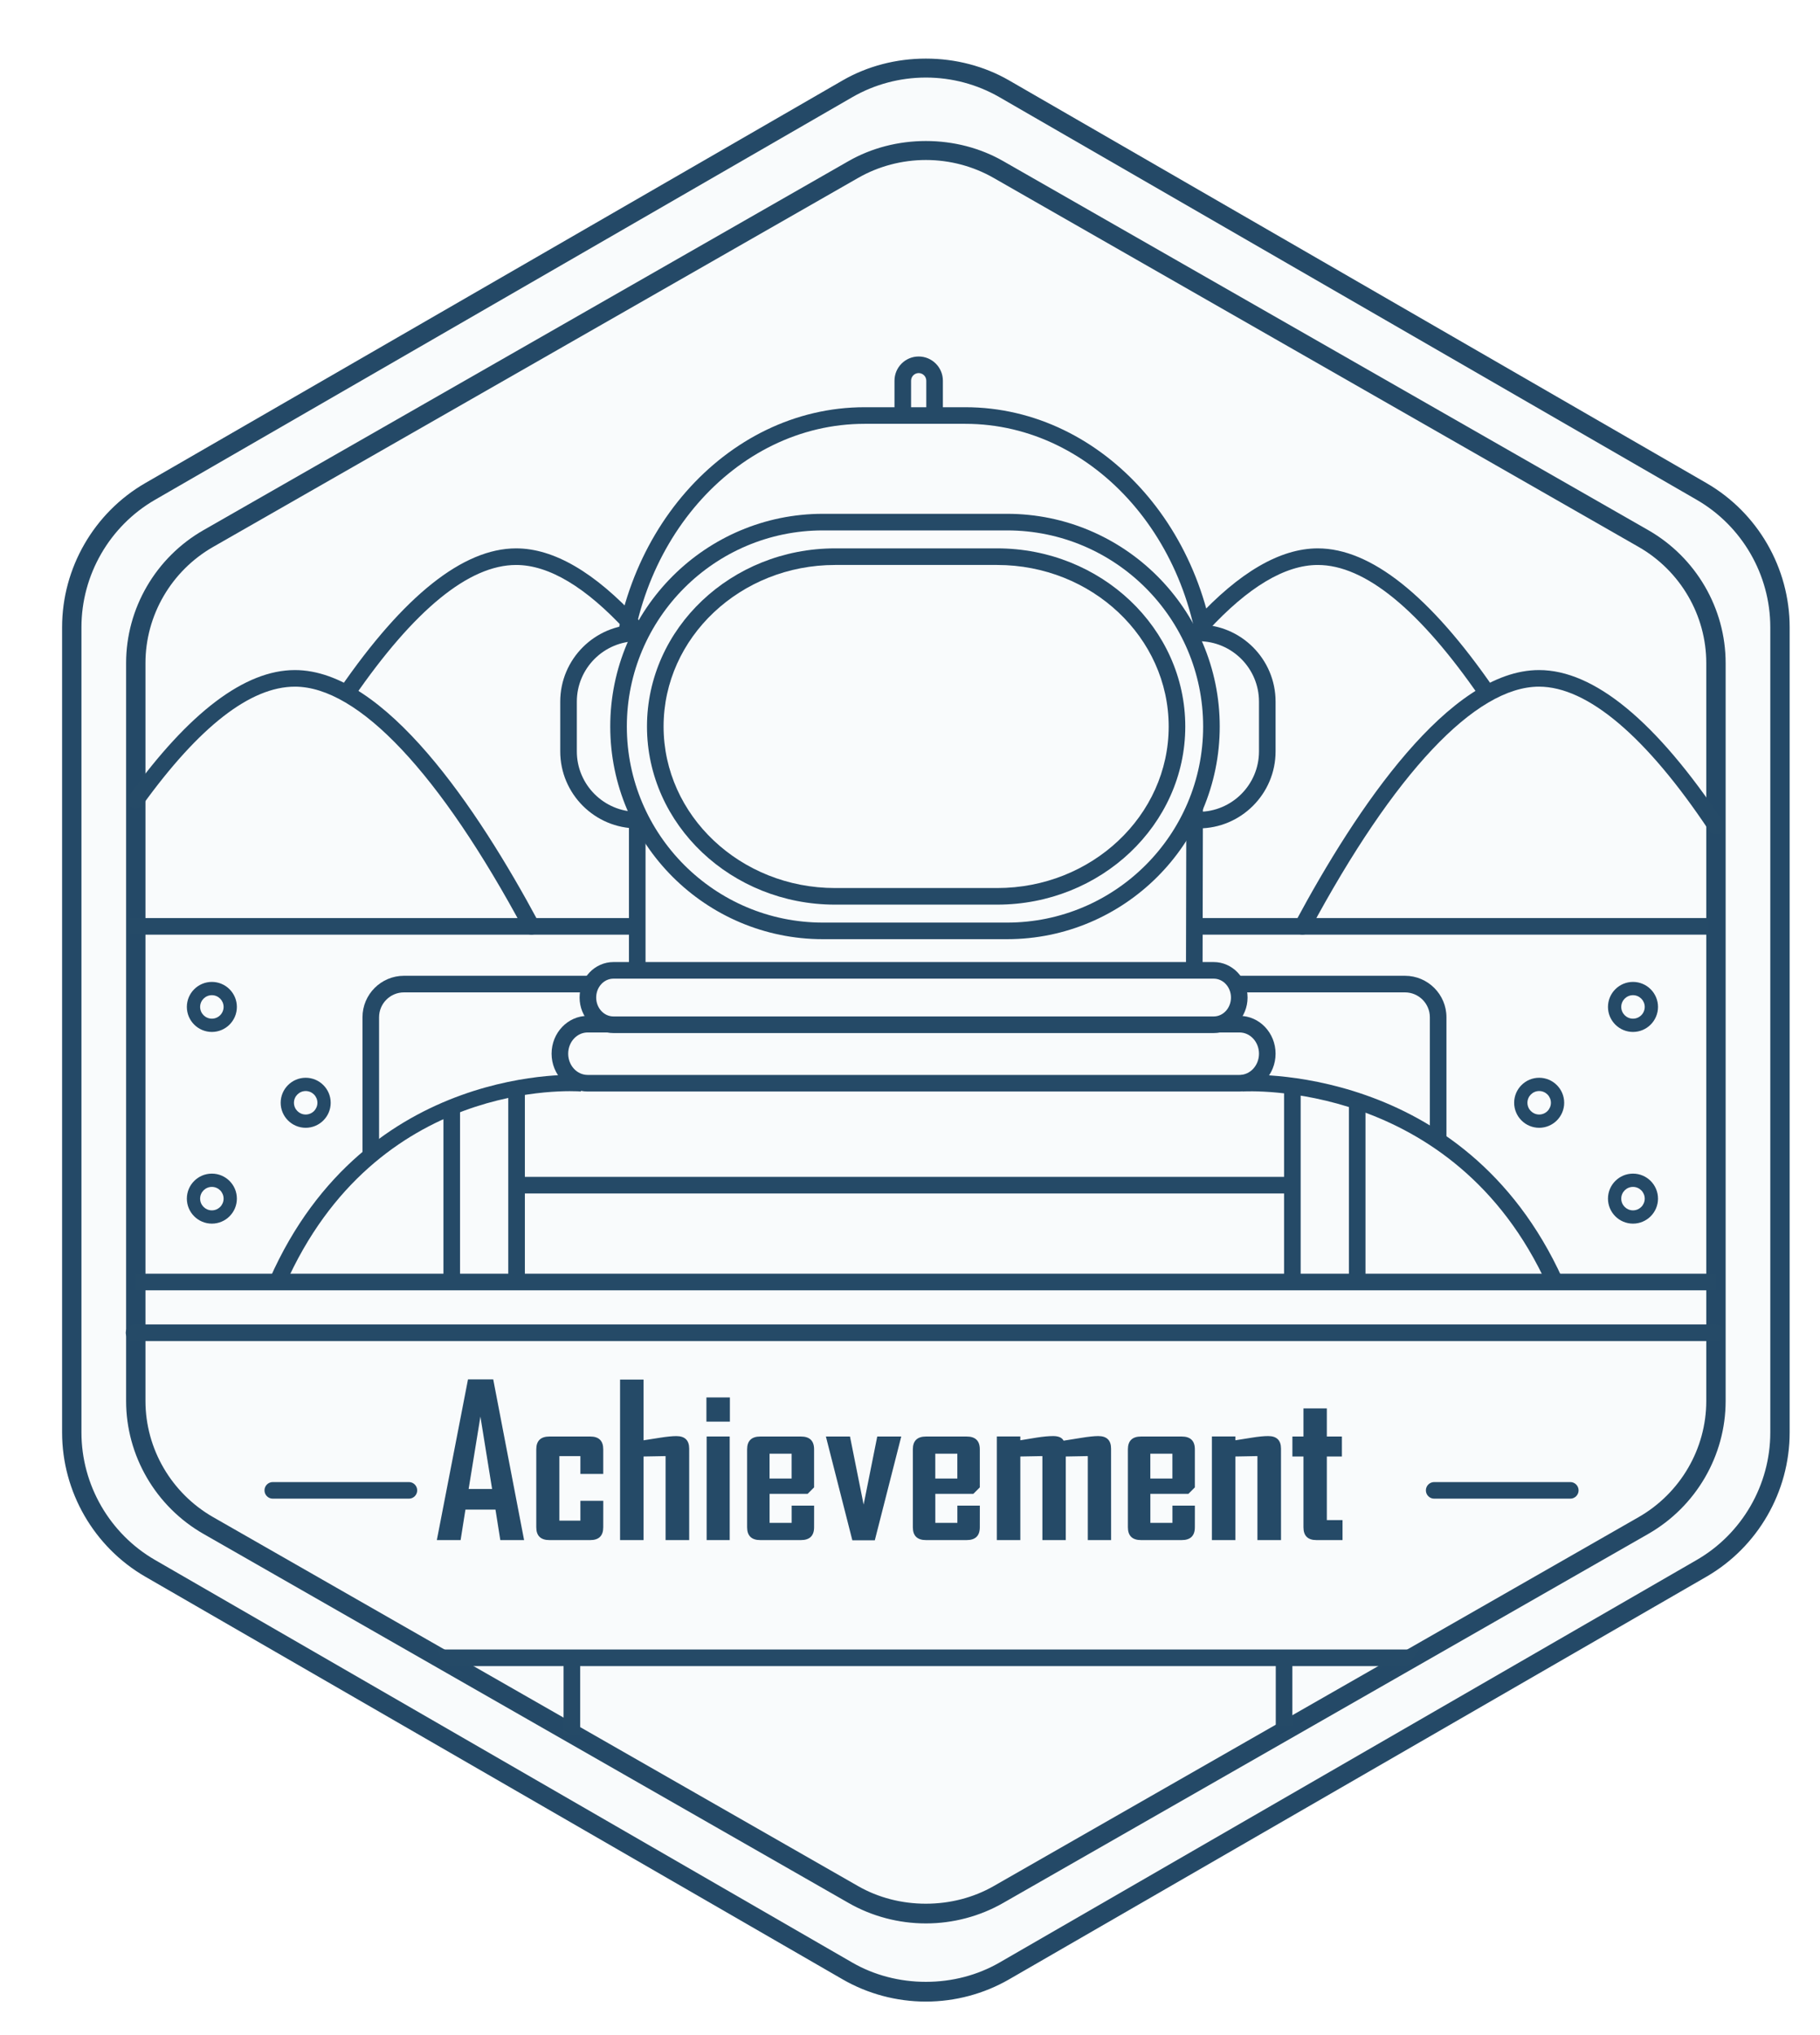 <?xml version="1.0" encoding="UTF-8" standalone="no"?>
<!-- Created with Inkscape (http://www.inkscape.org/) -->

<svg
   width="58.084mm"
   height="64.947mm"
   viewBox="0 0 58.084 64.947"
   version="1.1"
   id="svg1701"
   inkscape:version="1.2.2 (732a01da63, 2022-12-09)"
   sodipodi:docname="그림그리기.svg"
   xmlns:inkscape="http://www.inkscape.org/namespaces/inkscape"
   xmlns:sodipodi="http://sodipodi.sourceforge.net/DTD/sodipodi-0.dtd"
   xmlns="http://www.w3.org/2000/svg"
   xmlns:svg="http://www.w3.org/2000/svg">
  <sodipodi:namedview
     id="namedview1703"
     pagecolor="#ffffff"
     bordercolor="#000000"
     borderopacity="0.25"
     inkscape:showpageshadow="2"
     inkscape:pageopacity="0.0"
     inkscape:pagecheckerboard="0"
     inkscape:deskcolor="#d1d1d1"
     inkscape:document-units="mm"
     showgrid="false"
     inkscape:zoom="1.1893044"
     inkscape:cx="-8.4082763"
     inkscape:cy="441.85492"
     inkscape:window-width="1920"
     inkscape:window-height="1111"
     inkscape:window-x="-9"
     inkscape:window-y="-9"
     inkscape:window-maximized="1"
     inkscape:current-layer="layer1" />
  <defs
     id="defs1698">
    <clipPath
       clipPathUnits="userSpaceOnUse"
       id="clipPath766">
      <path
         d="M 0,500 H 500 V 0 H 0 Z"
         id="path764" />
    </clipPath>
    <filter
       style="color-interpolation-filters:sRGB"
       inkscape:label="Drop Shadow"
       id="filter2464"
       x="-0.018"
       y="-0.032"
       width="1.054"
       height="1.048">
      <feFlood
         flood-opacity="0.388"
         flood-color="rgb(0,0,0)"
         result="flood"
         id="feFlood2454" />
      <feComposite
         in="flood"
         in2="SourceGraphic"
         operator="in"
         result="composite1"
         id="feComposite2456" />
      <feGaussianBlur
         in="composite1"
         stdDeviation="1.2"
         result="blur"
         id="feGaussianBlur2458" />
      <feOffset
         dx="2.7"
         dy="-2.7"
         result="offset"
         id="feOffset2460" />
      <feComposite
         in="SourceGraphic"
         in2="offset"
         operator="over"
         result="composite2"
         id="feComposite2462" />
    </filter>
  </defs>
  <g
     inkscape:label="레이어 1"
     inkscape:groupmode="layer"
     id="layer1"
     transform="translate(-26.807,-88.816)">
    <g
       id="g760"
       transform="matrix(0.353,0,0,-0.353,7.665,247.892)"
       style="filter:url(#filter2464)"
       inkscape:export-filename="Downloads\achievement_badge.svg"
       inkscape:export-xdpi="96"
       inkscape:export-ydpi="96">
      <g
         id="g762"
         clip-path="url(#clipPath766)">
        <g
           id="g768"
           transform="translate(205.362,408.917)">
          <path
             d="m 0,0 -63.037,36.394 c -4.373,2.525 -9.807,2.525 -14.181,0 L -140.255,0 c -4.374,-2.526 -7.091,-7.232 -7.091,-12.282 V -85.07 c 0,-5.051 2.717,-9.757 7.091,-12.283 l 63.037,-36.394 c 2.187,-1.263 4.638,-1.894 7.091,-1.894 2.451,0 4.904,0.632 7.09,1.894 L 0,-97.353 c 4.374,2.526 7.091,7.232 7.091,12.283 v 72.788 C 7.091,-7.231 4.374,-2.526 0,0"
             style="fill:#f9fbfc;fill-opacity:1;fill-rule:nonzero;stroke:none"
             id="path770" />
        </g>
        <g
           id="g772"
           transform="translate(135.234,447.08)">
          <path
             d="m 0,0 c -2.471,0 -4.901,-0.649 -7.028,-1.877 l -63.038,-36.394 c -4.335,-2.503 -7.028,-7.168 -7.028,-12.173 v -72.789 c 0,-5.006 2.693,-9.671 7.028,-12.174 l 63.038,-36.395 c 2.126,-1.228 4.557,-1.877 7.028,-1.877 2.469,0 4.899,0.649 7.028,1.877 l 63.037,36.395 c 4.335,2.503 7.028,7.168 7.028,12.174 v 72.789 c 0,5.005 -2.693,9.67 -7.028,12.173 L 7.028,-1.877 C 4.901,-0.649 2.471,0 0,0 m 0,-173.929 c -2.515,0 -4.989,0.66 -7.153,1.91 l -63.038,36.395 c -4.412,2.548 -7.153,7.296 -7.153,12.391 v 72.789 c 0,5.094 2.741,9.842 7.153,12.39 L -7.153,-1.66 c 2.165,1.249 4.638,1.91 7.153,1.91 2.515,0 4.988,-0.661 7.153,-1.91 L 70.19,-38.054 c 4.412,-2.548 7.153,-7.296 7.153,-12.39 v -72.789 c 0,-5.095 -2.741,-9.843 -7.153,-12.391 L 7.153,-172.019 c -2.167,-1.25 -4.64,-1.91 -7.153,-1.91"
             style="fill:#254a67;fill-opacity:1;fill-rule:nonzero;stroke:none"
             id="path774" />
        </g>
        <g
           id="g776"
           transform="translate(135.234,446.454)">
          <path
             d="m 0,0 c -2.362,0 -4.684,-0.62 -6.716,-1.793 l -63.037,-36.394 c -4.143,-2.392 -6.716,-6.85 -6.716,-11.632 v -72.789 c 0,-4.783 2.573,-9.241 6.716,-11.633 l 63.037,-36.395 c 4.062,-2.345 9.365,-2.347 13.431,0 l 63.037,36.395 c 4.143,2.392 6.716,6.85 6.716,11.633 v 72.789 c 0,4.782 -2.573,9.239 -6.716,11.632 L 6.715,-1.793 C 4.684,-0.62 2.362,0 0,0 m 0,-173.929 c -2.625,0 -5.207,0.69 -7.466,1.994 l -63.037,36.395 c -4.605,2.659 -7.466,7.615 -7.466,12.932 v 72.789 c 0,5.316 2.861,10.272 7.466,12.931 l 63.037,36.394 c 4.52,2.61 10.413,2.609 14.931,0 l 63.037,-36.394 c 4.605,-2.659 7.466,-7.615 7.466,-12.931 v -72.789 c 0,-5.317 -2.861,-10.273 -7.466,-12.932 L 7.465,-171.935 c -2.26,-1.304 -4.842,-1.994 -7.465,-1.994"
             style="fill:#244967;fill-opacity:1;fill-rule:nonzero;stroke:none"
             id="path778" />
        </g>
        <g
           id="g780"
           transform="translate(135.234,446.33)">
          <path
             d="M 0,0 C -2.34,0 -4.641,-0.614 -6.654,-1.776 L -69.691,-38.17 c -4.103,-2.37 -6.653,-6.786 -6.653,-11.524 v -72.789 c 0,-4.739 2.55,-9.155 6.653,-11.525 l 63.037,-36.394 c 1.975,-1.14 4.276,-1.743 6.653,-1.743 H 0 c 2.377,0 4.677,0.602 6.653,1.743 l 63.036,36.394 c 4.104,2.37 6.654,6.787 6.654,11.525 v 72.789 c 0,4.737 -2.55,9.154 -6.654,11.524 L 6.653,-1.776 C 4.641,-0.614 2.34,0 0,0 m 0,-172.395 h -0.001 c -2.421,0 -4.765,0.614 -6.778,1.776 l -63.037,36.394 c -4.181,2.415 -6.778,6.914 -6.778,11.742 v 72.789 c 0,4.827 2.597,9.326 6.778,11.74 L -6.779,-1.559 C -4.728,-0.375 -2.384,0.25 0,0.25 c 2.384,0 4.727,-0.625 6.778,-1.809 l 63.036,-36.395 c 4.182,-2.415 6.779,-6.914 6.779,-11.74 v -72.789 c 0,-4.828 -2.597,-9.327 -6.779,-11.742 L 6.778,-170.619 C 4.765,-171.781 2.421,-172.395 0,-172.395 M -0.001,1.463 c -2.644,0 -5.204,-0.671 -7.403,-1.94 l -63.037,-36.395 c -4.566,-2.636 -7.403,-7.55 -7.403,-12.822 v -72.789 c 0,-5.273 2.837,-10.187 7.403,-12.824 l 63.037,-36.394 c 2.24,-1.294 4.8,-1.978 7.404,-1.978 2.602,0 5.161,0.684 7.403,1.978 l 63.036,36.394 c 4.567,2.637 7.404,7.551 7.404,12.824 v 72.789 c 0,5.272 -2.837,10.186 -7.404,12.822 L 7.403,-0.477 C 5.205,0.792 2.645,1.463 -0.001,1.463 M 0,-173.929 c -2.648,0 -5.251,0.696 -7.529,2.011 l -63.037,36.395 c -4.643,2.681 -7.528,7.678 -7.528,13.04 v 72.789 c 0,5.361 2.885,10.358 7.528,13.039 L -7.529,-0.26 c 2.237,1.291 4.84,1.973 7.528,1.973 2.689,0 5.292,-0.682 7.529,-1.973 l 63.036,-36.395 c 4.644,-2.681 7.529,-7.677 7.529,-13.039 v -72.789 c 0,-5.362 -2.885,-10.359 -7.529,-13.04 L 7.528,-171.918 c -2.28,-1.315 -4.883,-2.011 -7.528,-2.011"
             style="fill:#254a67;fill-opacity:1;fill-rule:nonzero;stroke:none"
             id="path782" />
        </g>
        <g
           id="g784"
           transform="translate(200.105,404.66)">
          <path
             d="m 0,0 -58.312,33.356 c -4.045,2.314 -9.072,2.314 -13.118,0 L -129.742,0 c -4.046,-2.315 -6.56,-6.628 -6.56,-11.256 v -66.713 c 0,-4.629 2.514,-8.942 6.56,-11.257 l 58.312,-33.356 c 2.023,-1.158 4.29,-1.736 6.559,-1.736 2.268,0 4.537,0.579 6.559,1.736 L 0,-89.226 c 4.046,2.315 6.559,6.628 6.559,11.257 v 66.713 C 6.559,-6.627 4.046,-2.315 0,0"
             style="fill:#f9fbfc;fill-opacity:1;fill-rule:nonzero;stroke:none"
             id="path786" />
        </g>
        <g
           id="g788"
           transform="translate(135.234,439.627)">
          <path
             d="m 0,0 c -2.284,0 -4.531,-0.594 -6.498,-1.719 l -58.311,-33.356 c -4.007,-2.292 -6.497,-6.564 -6.497,-11.148 v -66.712 c 0,-4.585 2.49,-8.857 6.497,-11.149 l 58.311,-33.356 c 1.966,-1.125 4.213,-1.719 6.498,-1.719 2.284,0 4.53,0.594 6.497,1.719 l 58.312,33.356 c 4.007,2.293 6.496,6.565 6.496,11.149 v 66.712 c 0,4.584 -2.489,8.855 -6.496,11.148 L 6.497,-1.719 C 4.531,-0.594 2.285,0 0,0 m 0,-159.409 c -2.329,0 -4.618,0.606 -6.622,1.752 l -58.311,33.356 c -4.085,2.337 -6.623,6.692 -6.623,11.366 v 66.712 c 0,4.674 2.538,9.028 6.623,11.365 L -6.622,-1.502 C -4.618,-0.355 -2.328,0.25 0,0.25 c 2.328,0 4.618,-0.605 6.621,-1.752 l 58.312,-33.356 c 4.084,-2.337 6.622,-6.692 6.622,-11.365 v -66.712 c 0,-4.673 -2.538,-9.029 -6.622,-11.366 L 6.621,-157.657 C 4.617,-158.803 2.327,-159.409 0,-159.409"
             style="fill:#254a67;fill-opacity:1;fill-rule:nonzero;stroke:none"
             id="path790" />
        </g>
        <g
           id="g792"
           transform="translate(135.234,439.002)">
          <path
             d="m 0,0 c -2.176,0 -4.315,-0.566 -6.187,-1.636 l -58.312,-33.357 c -3.813,-2.181 -6.182,-6.245 -6.182,-10.605 v -66.713 c 0,-4.36 2.369,-8.424 6.182,-10.606 l 58.312,-33.356 c 3.74,-2.141 8.628,-2.142 12.373,0 l 58.312,33.356 c 3.814,2.182 6.182,6.246 6.182,10.606 v 66.713 c 0,4.36 -2.368,8.423 -6.182,10.605 L 6.186,-1.636 C 4.315,-0.566 2.176,0 0,0 m 0,-159.41 c -2.438,0 -4.834,0.635 -6.932,1.835 l -58.312,33.356 c -4.279,2.448 -6.937,7.011 -6.937,11.908 v 66.713 c 0,4.896 2.658,9.459 6.937,11.907 l 58.312,33.357 c 4.197,2.4 9.668,2.4 13.863,0 l 58.312,-33.357 c 4.279,-2.448 6.937,-7.011 6.937,-11.907 v -66.713 c 0,-4.897 -2.658,-9.46 -6.937,-11.908 L 6.931,-157.575 C 4.833,-158.775 2.436,-159.41 0,-159.41"
             style="fill:#244967;fill-opacity:1;fill-rule:nonzero;stroke:none"
             id="path794" />
        </g>
        <g
           id="g796"
           transform="translate(135.234,438.877)">
          <path
             d="m 0,0 c -2.154,0 -4.272,-0.56 -6.125,-1.62 l -58.312,-33.356 c -3.774,-2.16 -6.119,-6.182 -6.119,-10.497 v -66.713 c 0,-4.316 2.345,-8.338 6.119,-10.498 l 58.312,-33.356 c 1.816,-1.039 3.934,-1.589 6.123,-1.589 h 0.001 c 2.189,0 4.307,0.55 6.125,1.589 l 58.312,33.356 c 3.774,2.16 6.119,6.183 6.119,10.498 v 66.713 c 0,4.315 -2.345,8.337 -6.119,10.497 L 6.124,-1.62 C 4.271,-0.56 2.154,0 0,0 m -0.001,-157.879 h -0.001 c -2.232,0 -4.393,0.561 -6.247,1.623 l -58.312,33.356 c -3.852,2.203 -6.245,6.309 -6.245,10.714 v 66.713 c 0,4.405 2.393,8.51 6.245,10.714 L -6.249,-1.403 C -4.358,-0.321 -2.198,0.25 0,0.25 c 2.197,0 4.358,-0.571 6.248,-1.653 L 64.56,-34.759 c 3.852,-2.204 6.245,-6.31 6.245,-10.714 v -66.713 c 0,-4.404 -2.393,-8.51 -6.245,-10.714 L 6.248,-156.256 c -1.856,-1.062 -4.017,-1.623 -6.249,-1.623 M 0,1.466 c -2.454,0 -4.83,-0.617 -6.87,-1.784 l -58.312,-33.356 c -4.24,-2.426 -6.874,-6.947 -6.874,-11.799 v -66.713 c 0,-4.852 2.634,-9.374 6.874,-11.799 l 58.312,-33.356 c 2.078,-1.19 4.454,-1.819 6.87,-1.819 2.415,0 4.79,0.629 6.869,1.819 l 58.312,33.356 c 4.24,2.426 6.874,6.947 6.874,11.799 v 66.713 c 0,4.851 -2.634,9.372 -6.874,11.799 L 6.869,-0.318 C 4.83,0.849 2.454,1.466 0,1.466 M 0,-159.41 c -2.46,0 -4.878,0.64 -6.994,1.852 l -58.312,33.356 c -4.318,2.47 -7,7.074 -7,12.016 v 66.713 c 0,4.941 2.682,9.545 7,12.015 l 58.312,33.357 c 2.078,1.188 4.497,1.817 6.994,1.817 2.497,0 4.916,-0.629 6.993,-1.817 l 58.312,-33.357 c 4.318,-2.47 7,-7.074 7,-12.015 v -66.713 c 0,-4.942 -2.682,-9.546 -7,-12.016 L 6.993,-157.558 C 4.876,-158.77 2.458,-159.41 0,-159.41"
             style="fill:#254a67;fill-opacity:1;fill-rule:nonzero;stroke:none"
             id="path798" />
        </g>
        <g
           id="g800"
           transform="translate(178.798,302.727)">
          <path
             d="m 0,0 h -87.215 l -0.5,1.5 H 1 Z"
             style="fill:#254a67;fill-opacity:1;fill-rule:nonzero;stroke:none"
             id="path802" />
        </g>
        <g
           id="g804"
           transform="translate(134.583,419.614)">
          <path
             d="m 0,0 c -0.379,0 -0.687,-0.309 -0.687,-0.687 v -13.751 c 0,-0.378 0.308,-0.687 0.687,-0.687 0.379,0 0.688,0.309 0.688,0.687 V -0.687 C 0.688,-0.309 0.379,0 0,0 m 0,-16.625 c -1.206,0 -2.187,0.981 -2.187,2.187 V -0.687 C -2.187,0.518 -1.206,1.5 0,1.5 1.206,1.5 2.188,0.518 2.188,-0.687 v -13.751 c 0,-1.206 -0.982,-2.187 -2.188,-2.187"
             style="fill:#254a67;fill-opacity:1;fill-rule:nonzero;stroke:none"
             id="path806" />
        </g>
        <g
           id="g808"
           transform="translate(107.606,390.483)">
          <path
             d="m 0,0 v 0 c 0,13.97 9.892,25.295 22.094,25.295 h 9.098 C 43.394,25.295 53.286,13.97 53.286,0"
             style="fill:#f9fbfc;fill-opacity:1;fill-rule:nonzero;stroke:none"
             id="path810" />
        </g>
        <g
           id="g812"
           transform="translate(161.642,390.483)">
          <path
             d="m 0,0 h -1.5 c 0,13.534 -9.575,24.545 -21.344,24.545 h -9.098 C -43.711,24.545 -53.286,13.534 -53.286,0 h -1.5 c 0,14.361 10.248,26.045 22.844,26.045 h 9.098 C -10.248,26.045 0,14.361 0,0"
             style="fill:#254a67;fill-opacity:1;fill-rule:nonzero;stroke:none"
             id="path814" />
        </g>
        <g
           id="g816"
           transform="translate(115.35,385.417)">
          <path
             d="m 0,0 c 0,-3.43 -2.781,-6.211 -6.212,-6.211 -3.43,0 -6.211,2.781 -6.211,6.211 v 4.498 c 0,3.431 2.781,6.212 6.211,6.212 C -2.781,10.71 0,7.929 0,4.498 Z"
             style="fill:#f9fbfc;fill-opacity:1;fill-rule:nonzero;stroke:none"
             id="path818" />
        </g>
        <g
           id="g820"
           transform="translate(109.139,395.376)">
          <path
             d="M 0,0 C -3.011,0 -5.462,-2.45 -5.462,-5.461 V -9.96 c 0,-3.011 2.451,-5.461 5.462,-5.461 3.012,0 5.462,2.45 5.462,5.461 v 4.499 C 5.462,-2.45 3.012,0 0,0 m 0,-16.921 c -3.838,0 -6.962,3.123 -6.962,6.961 v 4.499 c 0,3.838 3.124,6.961 6.962,6.961 3.839,0 6.962,-3.123 6.962,-6.961 V -9.96 c 0,-3.838 -3.123,-6.961 -6.962,-6.961"
             style="fill:#254a67;fill-opacity:1;fill-rule:nonzero;stroke:none"
             id="path822" />
        </g>
        <g
           id="g824"
           transform="translate(166.099,385.417)">
          <path
             d="m 0,0 c 0,-3.43 -2.781,-6.211 -6.212,-6.211 -3.43,0 -6.211,2.781 -6.211,6.211 v 4.498 c 0,3.431 2.781,6.212 6.211,6.212 C -2.781,10.71 0,7.929 0,4.498 Z"
             style="fill:#f9fbfc;fill-opacity:1;fill-rule:nonzero;stroke:none"
             id="path826" />
        </g>
        <g
           id="g828"
           transform="translate(159.888,395.376)">
          <path
             d="M 0,0 C -3.011,0 -5.461,-2.45 -5.461,-5.461 V -9.96 c 0,-3.011 2.45,-5.461 5.461,-5.461 3.012,0 5.462,2.45 5.462,5.461 v 4.499 C 5.462,-2.45 3.012,0 0,0 m 0,-16.921 c -3.838,0 -6.961,3.123 -6.961,6.961 v 4.499 c 0,3.838 3.123,6.961 6.961,6.961 3.839,0 6.962,-3.123 6.962,-6.961 V -9.96 c 0,-3.838 -3.123,-6.961 -6.962,-6.961"
             style="fill:#254a67;fill-opacity:1;fill-rule:nonzero;stroke:none"
             id="path830" />
        </g>
        <g
           id="g832"
           transform="translate(166.099,358.089)">
          <path
             d="m 0,0 c 0,-1.474 -1.124,-2.67 -2.51,-2.67 h -58.935 c -1.386,0 -2.509,1.196 -2.509,2.67 0,1.474 1.123,2.669 2.509,2.669 H -2.51 C -1.124,2.669 0,1.474 0,0"
             style="fill:#f9fbfc;fill-opacity:1;fill-rule:nonzero;stroke:none"
             id="path834" />
        </g>
        <g
           id="g836"
           transform="translate(104.655,360.008)">
          <path
             d="m 0,0 c -0.97,0 -1.76,-0.861 -1.76,-1.919 0,-1.059 0.79,-1.92 1.76,-1.92 h 58.935 c 0.97,0 1.76,0.861 1.76,1.92 0,1.058 -0.79,1.919 -1.76,1.919 z M 58.935,-5.339 H 0 c -1.797,0 -3.26,1.534 -3.26,3.42 0,1.885 1.463,3.419 3.26,3.419 h 58.935 c 1.797,0 3.26,-1.534 3.26,-3.419 0,-1.886 -1.463,-3.42 -3.26,-3.42"
             style="fill:#254a67;fill-opacity:1;fill-rule:nonzero;stroke:none"
             id="path838" />
        </g>
        <g
           id="g840"
           transform="translate(159.497,364.381)">
          <path
             d="M 0,0 H -50.358 V 15.525 L 0.034,15.939 Z"
             style="fill:#f9fbfc;fill-opacity:1;fill-rule:nonzero;stroke:none"
             id="path842" />
        </g>
        <g
           id="g844"
           transform="translate(109.889,365.131)">
          <path
             d="M 0,0 H 48.859 L 48.89,14.433 0,14.031 Z M 50.356,-1.5 H -1.5 v 17.018 l 51.893,0.427 z"
             style="fill:#254a67;fill-opacity:1;fill-rule:nonzero;stroke:none"
             id="path846" />
        </g>
        <g
           id="g848"
           transform="translate(161.051,387.666)">
          <path
             d="m 0,0 c 0,-10.204 -8.272,-18.476 -18.476,-18.476 h -16.652 c -10.204,0 -18.476,8.272 -18.476,18.476 0,10.204 8.272,18.476 18.476,18.476 h 16.652 C -8.272,18.476 0,10.204 0,0"
             style="fill:#f9fbfc;fill-opacity:1;fill-rule:nonzero;stroke:none"
             id="path850" />
        </g>
        <g
           id="g852"
           transform="translate(125.923,405.392)">
          <path
             d="m 0,0 c -9.774,0 -17.725,-7.952 -17.725,-17.726 0,-9.774 7.951,-17.726 17.725,-17.726 h 16.652 c 9.774,0 17.726,7.952 17.726,17.726 C 34.378,-7.952 26.426,0 16.652,0 Z M 16.652,-36.952 H 0 c -10.601,0 -19.225,8.625 -19.225,19.226 C -19.225,-7.125 -10.601,1.5 0,1.5 h 16.652 c 10.601,0 19.226,-8.625 19.226,-19.226 0,-10.601 -8.625,-19.226 -19.226,-19.226"
             style="fill:#254a67;fill-opacity:1;fill-rule:nonzero;stroke:none"
             id="path854" />
        </g>
        <g
           id="g856"
           transform="translate(157.937,387.666)">
          <path
             d="M 0,0 C 0,-8.479 -7.279,-15.352 -16.257,-15.352 H -30.91 c -8.978,0 -16.257,6.873 -16.257,15.352 0,8.479 7.279,15.352 16.257,15.352 h 14.653 C -7.279,15.352 0,8.479 0,0"
             style="fill:#f9fbfc;fill-opacity:1;fill-rule:nonzero;stroke:none"
             id="path858" />
        </g>
        <g
           id="g860"
           transform="translate(127.027,402.268)">
          <path
             d="m 0,0 c -8.551,0 -15.507,-6.551 -15.507,-14.603 0,-8.051 6.956,-14.602 15.507,-14.602 h 14.652 c 8.551,0 15.507,6.551 15.507,14.602 C 30.159,-6.551 23.203,0 14.652,0 Z M 14.652,-30.705 H 0 c -9.378,0 -17.007,7.224 -17.007,16.102 C -17.007,-5.724 -9.378,1.5 0,1.5 h 14.652 c 9.378,0 17.007,-7.224 17.007,-16.103 0,-8.878 -7.629,-16.102 -17.007,-16.102"
             style="fill:#254a67;fill-opacity:1;fill-rule:nonzero;stroke:none"
             id="path862" />
        </g>
        <g
           id="g864"
           transform="translate(77.29,337.144)">
          <path
             d="M 0,0 -1.372,0.607 C 7.325,20.28 26.679,19.032 26.871,19.023 L 26.757,17.527 C 26.004,17.582 8.258,18.683 0,0"
             style="fill:#254a67;fill-opacity:1;fill-rule:nonzero;stroke:none"
             id="path866" />
        </g>
        <g
           id="g868"
           transform="translate(191.421,337.137)">
          <path
             d="m 0,0 c -8.501,18.691 -27.361,17.545 -27.555,17.534 l -0.11,1.496 c 0.199,0.014 20.085,1.258 29.03,-18.409 z"
             style="fill:#254a67;fill-opacity:1;fill-rule:nonzero;stroke:none"
             id="path870" />
        </g>
        <path
           d="M 206.665,336.697 H 63.804 v 1.5 h 142.861 z"
           style="fill:#254a67;fill-opacity:1;fill-rule:nonzero;stroke:none"
           id="path872" />
        <path
           d="M 109.139,368.85 H 63.054 v 1.5 h 46.085 z"
           style="fill:#254a67;fill-opacity:1;fill-rule:nonzero;stroke:none"
           id="path874" />
        <path
           d="m 205.889,368.85 h -46.835 v 1.5 h 46.835 z"
           style="fill:#254a67;fill-opacity:1;fill-rule:nonzero;stroke:none"
           id="path876" />
        <path
           d="m 93.118,337.447 h -1.5 v 15.807 h 1.5 z"
           style="fill:#254a67;fill-opacity:1;fill-rule:nonzero;stroke:none"
           id="path878" />
        <path
           d="m 98.979,337.447 h -1.5 v 17.511 h 1.5 z"
           style="fill:#254a67;fill-opacity:1;fill-rule:nonzero;stroke:none"
           id="path880" />
        <path
           d="m 103.979,296.49 h -1.5 v 6.987 h 1.5 z"
           style="fill:#254a67;fill-opacity:1;fill-rule:nonzero;stroke:none"
           id="path882" />
        <path
           d="m 169.118,337.447 h -1.5 v 17.511 h 1.5 z"
           style="fill:#254a67;fill-opacity:1;fill-rule:nonzero;stroke:none"
           id="path884" />
        <path
           d="m 168.368,297.279 h -1.5 v 5.679 h 1.5 z"
           style="fill:#254a67;fill-opacity:1;fill-rule:nonzero;stroke:none"
           id="path886" />
        <path
           d="m 174.979,337.447 h -1.5 v 16.406 h 1.5 z"
           style="fill:#254a67;fill-opacity:1;fill-rule:nonzero;stroke:none"
           id="path888" />
        <path
           d="M 168.368,345.453 H 98.229 v 1.5 h 70.139 z"
           style="fill:#254a67;fill-opacity:1;fill-rule:nonzero;stroke:none"
           id="path890" />
        <g
           id="g892"
           transform="translate(85.798,348.882)">
          <path
             d="m 0,0 h -1.5 v 12.499 c 0,2.068 1.682,3.75 3.75,3.75 h 90.5 c 2.068,0 3.75,-1.682 3.75,-3.75 V 1.391 H 95 v 11.108 c 0,1.241 -1.009,2.25 -2.25,2.25 H 2.25 C 1.009,14.749 0,13.74 0,12.499 Z"
             style="fill:#254a67;fill-opacity:1;fill-rule:nonzero;stroke:none"
             id="path894" />
        </g>
        <g
           id="g896"
           transform="translate(163.567,363.163)">
          <path
             d="m 0,0 c 0,-1.358 -1.035,-2.458 -2.311,-2.458 h -54.268 c -1.276,0 -2.311,1.1 -2.311,2.458 0,1.358 1.035,2.458 2.311,2.458 H -2.311 C -1.035,2.458 0,1.358 0,0"
             style="fill:#f9fbfc;fill-opacity:1;fill-rule:nonzero;stroke:none"
             id="path898" />
        </g>
        <g
           id="g900"
           transform="translate(106.988,364.872)">
          <path
             d="m 0,0 c -0.861,0 -1.561,-0.766 -1.561,-1.708 0,-0.942 0.7,-1.709 1.561,-1.709 h 54.268 c 0.861,0 1.561,0.767 1.561,1.709 0,0.942 -0.7,1.708 -1.561,1.708 z M 54.268,-4.917 H 0 c -1.688,0 -3.061,1.44 -3.061,3.209 0,1.769 1.373,3.208 3.061,3.208 h 54.268 c 1.688,0 3.061,-1.439 3.061,-3.208 0,-1.769 -1.373,-3.209 -3.061,-3.209"
             style="fill:#254a67;fill-opacity:1;fill-rule:nonzero;stroke:none"
             id="path902" />
        </g>
        <g
           id="g904"
           transform="translate(190.681,354.712)">
          <path
             d="m 0,0 c -0.585,0 -1.061,-0.476 -1.061,-1.061 0,-0.585 0.476,-1.061 1.061,-1.061 0.585,0 1.061,0.476 1.061,1.061 C 1.061,-0.476 0.585,0 0,0 m 0,-3.322 c -1.247,0 -2.261,1.014 -2.261,2.261 C -2.261,0.186 -1.247,1.2 0,1.2 1.246,1.2 2.261,0.186 2.261,-1.061 2.261,-2.308 1.246,-3.322 0,-3.322"
             style="fill:#254a67;fill-opacity:1;fill-rule:nonzero;stroke:none"
             id="path906" />
        </g>
        <g
           id="g908"
           transform="translate(199.163,363.377)">
          <path
             d="m 0,0 c -0.585,0 -1.061,-0.476 -1.061,-1.061 0,-0.584 0.476,-1.061 1.061,-1.061 0.585,0 1.061,0.477 1.061,1.061 C 1.061,-0.476 0.585,0 0,0 m 0,-3.322 c -1.247,0 -2.261,1.015 -2.261,2.261 C -2.261,0.186 -1.247,1.2 0,1.2 1.247,1.2 2.261,0.186 2.261,-1.061 2.261,-2.307 1.247,-3.322 0,-3.322"
             style="fill:#254a67;fill-opacity:1;fill-rule:nonzero;stroke:none"
             id="path910" />
        </g>
        <g
           id="g912"
           transform="translate(199.163,346.047)">
          <path
             d="m 0,0 c -0.585,0 -1.061,-0.476 -1.061,-1.061 0,-0.585 0.476,-1.06 1.061,-1.06 0.585,0 1.061,0.475 1.061,1.06 C 1.061,-0.476 0.585,0 0,0 m 0,-3.321 c -1.247,0 -2.261,1.014 -2.261,2.26 0,1.247 1.014,2.261 2.261,2.261 1.247,0 2.261,-1.014 2.261,-2.261 0,-1.246 -1.014,-2.26 -2.261,-2.26"
             style="fill:#254a67;fill-opacity:1;fill-rule:nonzero;stroke:none"
             id="path914" />
        </g>
        <g
           id="g916"
           transform="translate(79.163,354.712)">
          <path
             d="m 0,0 c -0.585,0 -1.061,-0.476 -1.061,-1.061 0,-0.585 0.476,-1.061 1.061,-1.061 0.585,0 1.061,0.476 1.061,1.061 C 1.061,-0.476 0.585,0 0,0 m 0,-3.322 c -1.247,0 -2.261,1.014 -2.261,2.261 C -2.261,0.186 -1.247,1.2 0,1.2 1.247,1.2 2.261,0.186 2.261,-1.061 2.261,-2.308 1.247,-3.322 0,-3.322"
             style="fill:#254a67;fill-opacity:1;fill-rule:nonzero;stroke:none"
             id="path918" />
        </g>
        <g
           id="g920"
           transform="translate(70.681,363.377)">
          <path
             d="m 0,0 c -0.585,0 -1.061,-0.476 -1.061,-1.061 0,-0.584 0.476,-1.061 1.061,-1.061 0.585,0 1.061,0.477 1.061,1.061 C 1.061,-0.476 0.585,0 0,0 m 0,-3.322 c -1.247,0 -2.261,1.015 -2.261,2.261 C -2.261,0.186 -1.247,1.2 0,1.2 1.247,1.2 2.261,0.186 2.261,-1.061 2.261,-2.307 1.247,-3.322 0,-3.322"
             style="fill:#254a67;fill-opacity:1;fill-rule:nonzero;stroke:none"
             id="path922" />
        </g>
        <g
           id="g924"
           transform="translate(70.681,346.047)">
          <path
             d="m 0,0 c -0.585,0 -1.061,-0.476 -1.061,-1.061 0,-0.585 0.476,-1.06 1.061,-1.06 0.585,0 1.061,0.475 1.061,1.06 C 1.061,-0.476 0.585,0 0,0 m 0,-3.321 c -1.247,0 -2.261,1.014 -2.261,2.26 0,1.247 1.014,2.261 2.261,2.261 1.247,0 2.261,-1.014 2.261,-2.261 0,-1.246 -1.014,-2.26 -2.261,-2.26"
             style="fill:#254a67;fill-opacity:1;fill-rule:nonzero;stroke:none"
             id="path926" />
        </g>
        <g
           id="g928"
           transform="translate(206.665,332.114)">
          <path
             d="m 0,0 h -143.019 c -0.415,0 -0.75,0.336 -0.75,0.75 0,0.414 0.335,0.75 0.75,0.75 H 0 C 0.414,1.5 0.75,1.164 0.75,0.75 0.75,0.336 0.414,0 0,0"
             style="fill:#254a67;fill-opacity:1;fill-rule:nonzero;stroke:none"
             id="path930" />
        </g>
        <g
           id="g932"
           transform="translate(185.982,389.929)">
          <path
             d="m 0,0 c -0.238,0 -0.473,0.113 -0.618,0.325 -5.491,7.972 -10.436,12.014 -14.697,12.014 -2.961,0 -6.302,-1.998 -9.929,-5.939 -0.28,-0.306 -0.754,-0.325 -1.059,-0.044 -0.305,0.28 -0.325,0.755 -0.044,1.059 3.923,4.263 7.634,6.424 11.032,6.424 4.784,0 10.144,-4.261 15.932,-12.664 C 0.852,0.835 0.766,0.367 0.425,0.132 0.295,0.043 0.147,0 0,0"
             style="fill:#254a67;fill-opacity:1;fill-rule:nonzero;stroke:none"
             id="path934" />
        </g>
        <g
           id="g936"
           transform="translate(169.278,368.85)">
          <path
             d="m 0,0 c -0.12,0 -0.241,0.028 -0.354,0.089 -0.365,0.196 -0.502,0.651 -0.307,1.016 5.583,10.407 13.941,22.813 22.049,22.813 4.978,0 10.572,-4.604 16.626,-13.686 0.23,-0.345 0.136,-0.81 -0.208,-1.04 C 37.461,8.962 36.995,9.056 36.766,9.4 31.088,17.917 25.771,22.418 21.388,22.418 15.641,22.418 8.28,14.597 0.662,0.396 0.526,0.143 0.267,0 0,0"
             style="fill:#254a67;fill-opacity:1;fill-rule:nonzero;stroke:none"
             id="path938" />
        </g>
        <g
           id="g940"
           transform="translate(82.873,389.929)">
          <path
             d="m 0,0 c -0.147,0 -0.295,0.043 -0.425,0.132 -0.341,0.235 -0.427,0.703 -0.192,1.043 5.788,8.403 11.148,12.664 15.933,12.664 3.397,0 7.108,-2.161 11.031,-6.424 C 26.628,7.111 26.608,6.636 26.303,6.356 26,6.075 25.525,6.094 25.244,6.4 21.617,10.341 18.276,12.339 15.316,12.339 11.054,12.339 6.109,8.297 0.618,0.325 0.473,0.113 0.238,0 0,0"
             style="fill:#254a67;fill-opacity:1;fill-rule:nonzero;stroke:none"
             id="path942" />
        </g>
        <g
           id="g944"
           transform="translate(99.576,368.85)">
          <path
             d="m 0,0 c -0.267,0 -0.526,0.143 -0.662,0.396 -7.618,14.201 -14.979,22.022 -20.726,22.022 -4.013,0 -8.649,-3.604 -13.779,-10.71 -0.242,-0.336 -0.71,-0.412 -1.046,-0.169 -0.336,0.242 -0.412,0.711 -0.169,1.047 5.427,7.519 10.472,11.332 14.994,11.332 8.108,0 16.466,-12.406 22.049,-22.813 C 0.856,0.74 0.719,0.285 0.354,0.089 0.241,0.029 0.12,0 0,0"
             style="fill:#254a67;fill-opacity:1;fill-rule:nonzero;stroke:none"
             id="path946" />
        </g>
        <g
           id="g948"
           transform="translate(193.495,317.864)">
          <path
             d="m 0,0 h -12.306 c -0.414,0 -0.75,0.336 -0.75,0.75 0,0.414 0.336,0.75 0.75,0.75 H 0 C 0.414,1.5 0.75,1.164 0.75,0.75 0.75,0.336 0.414,0 0,0"
             style="fill:#254a67;fill-opacity:1;fill-rule:nonzero;stroke:none"
             id="path950" />
        </g>
        <g
           id="g952"
           transform="translate(88.495,317.864)">
          <path
             d="m 0,0 h -12.306 c -0.414,0 -0.75,0.336 -0.75,0.75 0,0.414 0.336,0.75 0.75,0.75 H 0 C 0.414,1.5 0.75,1.164 0.75,0.75 0.75,0.336 0.414,0 0,0"
             style="fill:#254a67;fill-opacity:1;fill-rule:nonzero;stroke:none"
             id="path954" />
        </g>
      </g>
    </g>
    <g
       aria-label="Achievement"
       id="text958"
       style="font-weight:bold;font-size:6.703px;font-family:'Bebas Neue Bold';-inkscape-font-specification:BebasNeueBold;fill:#254a67;stroke-width:0.353">
      <path
         d="M 43.533,137.961 H 42.774 l -0.154,-0.972 h -0.959 l -0.154,0.972 h -0.756 v -0.013 l 0.992,-5.115 h 0.805 z m -1.021,-1.63 -0.373,-2.311 -0.376,2.311 z"
         style="-inkscape-font-specification:'Agency FB Bold Condensed'"
         id="path3584" />
      <path
         d="m 46.059,137.552 q 0,0.409 -0.416,0.409 h -1.299 q -0.422,0 -0.422,-0.409 v -2.487 q 0,-0.409 0.422,-0.409 h 1.299 q 0.416,0 0.416,0.409 v 0.785 H 45.33 v -0.569 h -0.671 v 2.059 H 45.33 v -0.632 h 0.73 z"
         style="-inkscape-font-specification:'Agency FB Bold Condensed'"
         id="path3586" />
      <path
         d="m 48.802,137.961 h -0.753 v -2.68 l -0.704,0.013 v 2.667 h -0.749 v -5.122 h 0.749 v 1.938 q 0.262,-0.039 0.524,-0.082 0.331,-0.052 0.524,-0.052 0.409,0 0.409,0.403 z"
         style="-inkscape-font-specification:'Agency FB Bold Condensed'"
         id="path3588" />
      <path
         d="m 50.101,134.181 h -0.749 v -0.772 h 0.749 z m -0.006,3.78 h -0.736 v -3.306 h 0.736 z"
         style="-inkscape-font-specification:'Agency FB Bold Condensed'"
         id="path3590" />
      <path
         d="m 52.788,137.552 q 0,0.409 -0.422,0.409 h -1.293 q -0.422,0 -0.422,-0.409 v -2.487 q 0,-0.409 0.422,-0.409 h 1.293 q 0.422,0 0.422,0.409 v 1.214 l -0.206,0.206 h -1.214 v 0.926 h 0.704 v -0.55 h 0.717 z m -0.717,-1.555 v -0.792 h -0.704 v 0.792 z"
         style="-inkscape-font-specification:'Agency FB Bold Condensed'"
         id="path3592" />
      <path
         d="m 55.57,134.656 -0.844,3.312 h -0.717 l -0.844,-3.312 h 0.769 l 0.435,2.173 0.435,-2.173 z"
         style="-inkscape-font-specification:'Agency FB Bold Condensed'"
         id="path3594" />
      <path
         d="m 58.077,137.552 q 0,0.409 -0.422,0.409 h -1.293 q -0.422,0 -0.422,-0.409 v -2.487 q 0,-0.409 0.422,-0.409 h 1.293 q 0.422,0 0.422,0.409 v 1.214 l -0.206,0.206 h -1.214 v 0.926 h 0.704 v -0.55 h 0.717 z m -0.717,-1.555 v -0.792 h -0.704 v 0.792 z"
         style="-inkscape-font-specification:'Agency FB Bold Condensed'"
         id="path3596" />
      <path
         d="m 62.267,137.961 h -0.743 v -2.68 l -0.704,0.013 v 2.667 h -0.746 v -2.68 l -0.704,0.013 v 2.667 h -0.749 v -3.306 h 0.749 v 0.121 q 0.262,-0.043 0.52,-0.085 0.317,-0.049 0.527,-0.049 0.259,0 0.334,0.147 0.275,-0.043 0.55,-0.088 0.363,-0.059 0.556,-0.059 0.409,0 0.409,0.403 z"
         style="-inkscape-font-specification:'Agency FB Bold Condensed'"
         id="path3598" />
      <path
         d="m 64.94,137.552 q 0,0.409 -0.422,0.409 h -1.293 q -0.422,0 -0.422,-0.409 v -2.487 q 0,-0.409 0.422,-0.409 h 1.293 q 0.422,0 0.422,0.409 v 1.214 l -0.206,0.206 h -1.214 v 0.926 h 0.704 v -0.55 h 0.717 z m -0.717,-1.555 v -0.792 h -0.704 v 0.792 z"
         style="-inkscape-font-specification:'Agency FB Bold Condensed'"
         id="path3600" />
      <path
         d="M 67.69,137.961 H 66.937 v -2.68 l -0.704,0.013 v 2.667 h -0.749 v -3.306 h 0.749 v 0.121 q 0.262,-0.043 0.52,-0.082 0.321,-0.052 0.527,-0.052 0.409,0 0.409,0.403 z"
         style="-inkscape-font-specification:'Agency FB Bold Condensed'"
         id="path3602" />
      <path
         d="m 69.653,137.961 h -0.831 q -0.416,0 -0.416,-0.409 v -2.258 h -0.353 v -0.638 h 0.353 v -0.897 h 0.746 v 0.897 h 0.481 v 0.638 h -0.481 v 2.029 h 0.501 z"
         style="-inkscape-font-specification:'Agency FB Bold Condensed'"
         id="path3604" />
    </g>
  </g>
</svg>
